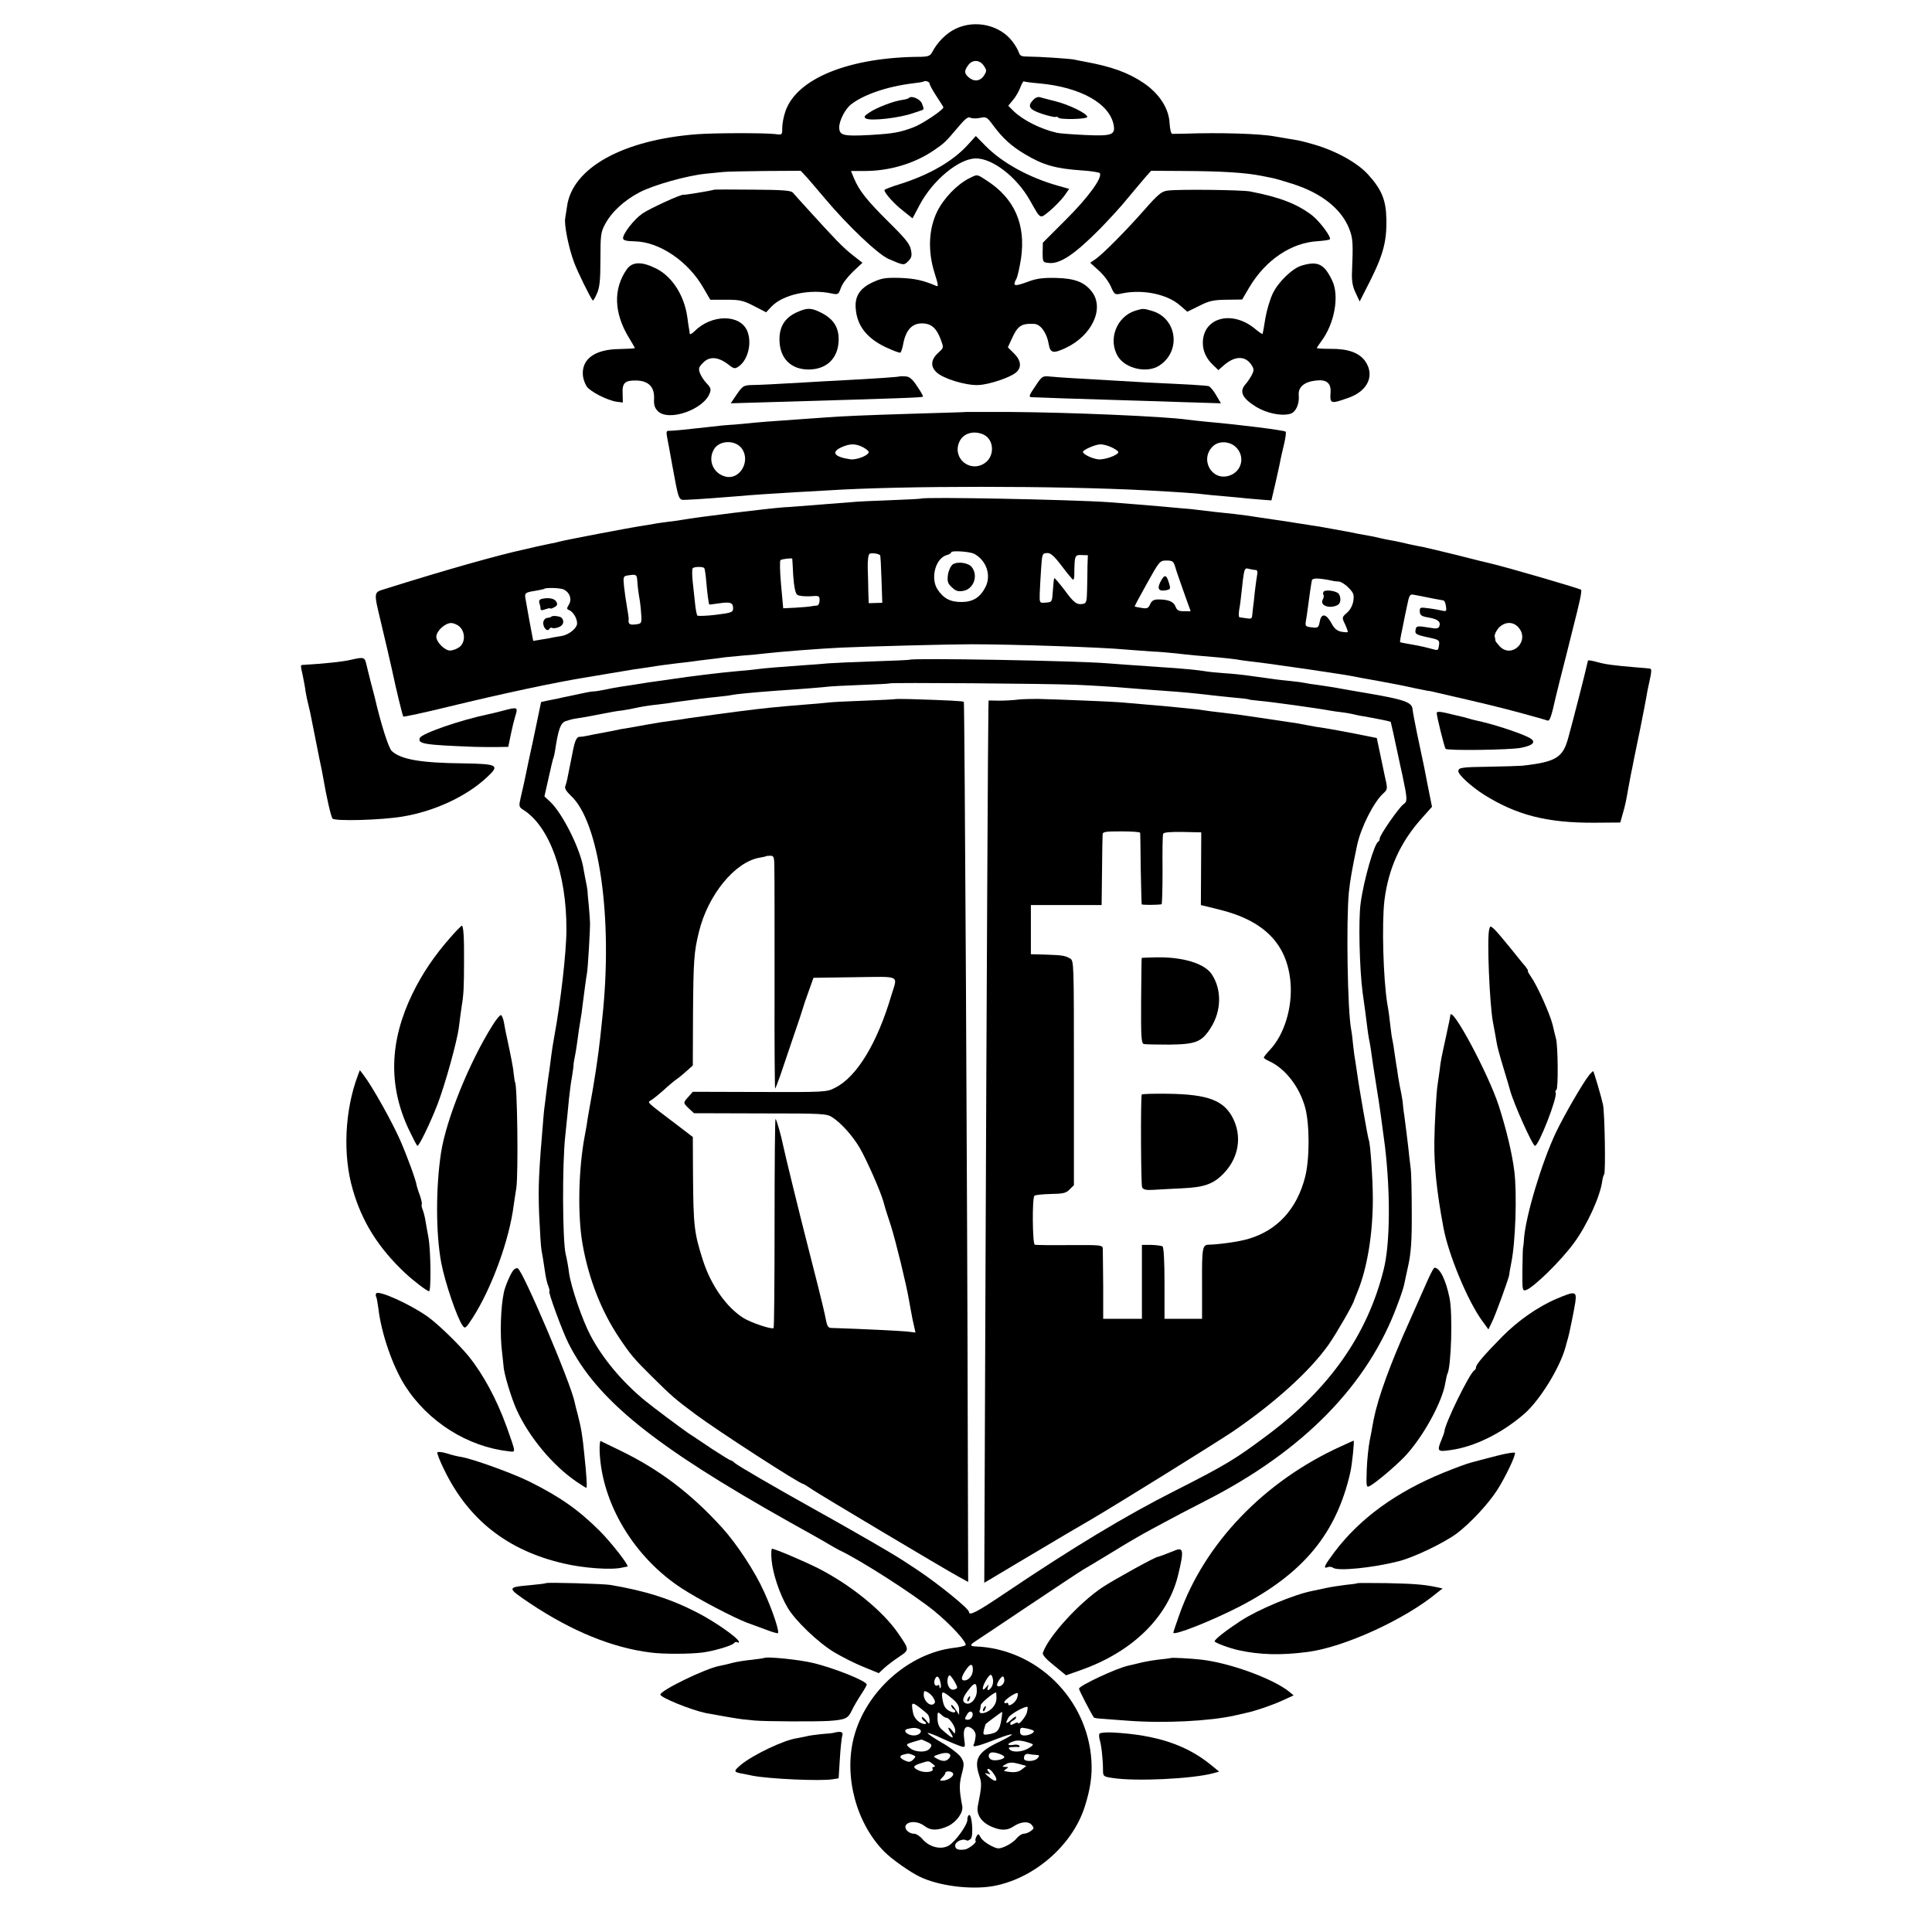 <?xml version="1.0" standalone="no"?>
<!DOCTYPE svg PUBLIC "-//W3C//DTD SVG 20010904//EN"
 "http://www.w3.org/TR/2001/REC-SVG-20010904/DTD/svg10.dtd">
<svg version="1.0" xmlns="http://www.w3.org/2000/svg"
 width="983pt" height="983pt" viewBox="0 0 983 983"
 preserveAspectRatio="xMidYMid meet">
<g transform="translate(0,983) scale(0.1,-0.1)"
fill="#000000" stroke="none">
<path d="M4863 9684 c-49 -23 -94 -69 -121 -121 -9 -17 -21 -21 -54 -22 -366
-1 -635 -110 -692 -278 -9 -26 -16 -63 -16 -83 0 -37 0 -37 -37 -32 -55 6
-305 6 -398 -1 -377 -29 -634 -172 -660 -368 -3 -18 -7 -45 -9 -58 -7 -31 17
-152 45 -226 18 -49 81 -177 95 -194 2 -2 12 13 21 35 14 31 18 67 18 174 0
122 2 139 23 178 34 64 97 122 177 164 72 37 238 84 335 94 30 3 71 7 90 9 19
2 116 4 215 5 l179 1 31 -33 c16 -18 56 -65 88 -103 119 -142 272 -287 327
-312 78 -34 79 -34 101 -12 17 17 20 28 14 57 -5 30 -28 58 -113 142 -111 110
-150 159 -177 223 l-15 37 70 0 c125 0 251 37 350 104 53 36 61 43 124 118 36
43 52 56 63 49 9 -4 31 -5 49 -1 32 7 36 5 68 -39 48 -64 91 -104 160 -145 93
-56 157 -74 289 -83 48 -3 90 -10 93 -14 14 -23 -58 -122 -170 -234 l-120
-120 -1 -50 c0 -49 1 -50 32 -53 57 -6 131 44 258 172 44 45 110 116 145 160
36 43 77 92 91 108 l26 29 169 -1 c199 -1 314 -9 394 -25 14 -3 36 -7 50 -10
14 -2 61 -16 105 -30 149 -47 252 -129 291 -232 18 -46 19 -75 13 -218 -2 -44
3 -72 18 -104 l21 -45 28 55 c90 173 110 240 108 364 -2 98 -24 151 -94 228
-55 60 -164 120 -275 152 -64 18 -67 19 -135 30 -25 4 -54 9 -65 11 -72 14
-283 20 -450 14 -33 -1 -65 -1 -71 -1 -6 1 -11 24 -13 52 -3 76 -51 151 -131
206 -78 53 -163 84 -300 109 -19 4 -44 8 -55 11 -28 5 -181 15 -232 15 -35 0
-43 3 -49 21 -4 12 -18 37 -32 55 -64 85 -190 113 -289 66z m143 -189 c15 -23
15 -27 0 -50 -19 -29 -51 -32 -78 -8 -22 20 -23 32 -2 61 21 30 59 29 80 -3z
m-276 -91 c0 -6 16 -35 35 -64 19 -29 35 -54 35 -56 0 -13 -109 -86 -153 -102
-69 -26 -102 -32 -224 -39 -134 -7 -153 -2 -153 40 0 33 30 92 59 115 65 51
185 92 316 108 27 3 51 7 52 8 8 8 33 1 33 -10z m555 2 c214 -19 364 -104 382
-216 7 -46 -13 -53 -144 -47 -65 3 -130 8 -144 11 -84 19 -175 65 -222 111
l-27 27 24 29 c14 16 30 45 37 63 7 19 15 33 18 32 3 -2 38 -7 76 -10z"/>
<path d="M4625 9332 c-3 -4 -18 -8 -32 -10 -44 -5 -134 -40 -169 -64 -27 -18
-30 -24 -18 -31 25 -14 171 3 239 27 6 2 20 7 33 11 25 8 25 6 13 38 -9 23
-53 42 -66 29z"/>
<path d="M5257 9322 c-31 -33 -21 -49 44 -71 34 -11 65 -18 70 -16 4 3 10 1
13 -3 7 -12 146 -9 148 3 2 16 -93 63 -163 80 -35 9 -71 18 -80 21 -9 2 -23
-4 -32 -14z"/>
<path d="M4925 9094 c-76 -84 -195 -153 -347 -201 -43 -13 -78 -27 -78 -30 0
-15 48 -69 93 -104 l50 -40 36 68 c66 125 198 235 285 237 85 1 208 -93 276
-213 57 -100 49 -96 101 -54 25 21 58 55 73 75 l26 37 -57 16 c-146 41 -283
116 -368 202 l-50 51 -40 -44z"/>
<path d="M4932 8923 c-61 -30 -130 -101 -164 -170 -43 -88 -48 -201 -13 -312
20 -63 21 -72 7 -65 -66 28 -108 37 -182 40 -73 2 -93 -1 -137 -21 -68 -31
-95 -72 -89 -136 7 -86 55 -148 149 -194 39 -18 74 -32 78 -29 4 2 10 21 14
41 14 79 50 113 109 107 38 -4 62 -27 82 -80 16 -43 16 -43 -9 -66 -41 -36
-45 -72 -11 -103 34 -32 149 -67 212 -64 55 2 164 39 193 65 28 25 24 61 -12
96 l-31 31 18 39 c32 72 50 83 117 80 32 -2 64 -47 73 -104 8 -45 23 -48 87
-18 133 63 197 200 133 285 -38 50 -88 69 -186 71 -68 1 -98 -3 -147 -22 -64
-23 -72 -20 -51 19 6 12 16 58 23 102 25 173 -33 305 -174 396 -52 34 -47 33
-89 12z"/>
<path d="M3635 8865 c-30 -8 -155 -28 -157 -26 -7 6 -175 -71 -210 -96 -41
-28 -98 -101 -98 -125 0 -11 16 -15 61 -16 125 -3 271 -102 348 -237 l35 -60
80 0 c71 0 88 -4 142 -32 l62 -32 27 29 c59 61 193 91 305 67 35 -7 36 -6 49
30 7 20 35 56 61 81 l48 45 -51 40 c-49 39 -84 75 -222 227 -38 41 -74 82 -81
90 -11 11 -52 14 -201 15 -104 1 -192 1 -198 0z"/>
<path d="M5939 8860 c-29 -4 -48 -20 -114 -95 -94 -107 -209 -223 -249 -252
l-29 -20 43 -39 c24 -21 52 -58 62 -82 19 -42 20 -43 56 -35 105 22 229 -3
295 -60 l38 -33 61 30 c51 26 73 30 139 31 l79 1 37 63 c83 139 214 227 349
234 29 2 56 6 60 9 10 10 -51 92 -91 123 -78 59 -165 92 -315 121 -43 8 -372
12 -421 4z"/>
<path d="M3190 8461 c-71 -100 -67 -224 11 -351 16 -26 29 -49 29 -51 0 -2
-35 -4 -78 -5 -127 -1 -195 -52 -186 -137 2 -17 11 -41 19 -53 17 -26 105 -71
152 -78 l32 -4 -1 44 c-3 55 11 69 68 68 63 -1 94 -32 92 -91 -2 -33 3 -48 19
-65 55 -54 232 7 264 91 8 20 5 29 -15 50 -14 14 -29 38 -35 53 -8 23 -6 30
17 53 32 33 76 30 127 -9 29 -23 34 -24 54 -10 47 33 68 119 43 180 -36 86
-181 86 -268 -1 -13 -13 -24 -19 -25 -12 0 7 -2 20 -4 29 -2 9 -5 34 -8 55
-16 111 -77 206 -159 247 -72 36 -120 35 -148 -3z"/>
<path d="M6624 8479 c-47 -13 -120 -83 -148 -142 -14 -29 -31 -86 -38 -127 -6
-41 -13 -77 -14 -79 -2 -2 -18 9 -36 24 -118 100 -268 60 -268 -70 0 -42 18
-81 54 -114 l25 -24 31 27 c55 46 106 46 137 0 14 -22 14 -28 2 -52 -8 -15
-22 -36 -31 -46 -34 -38 -19 -71 53 -116 53 -32 126 -48 172 -36 29 7 49 48
45 95 -4 42 29 69 89 75 52 6 75 -13 73 -58 -4 -62 -2 -63 94 -29 96 35 131
113 83 184 -30 44 -88 65 -177 64 -39 0 -70 2 -70 4 0 2 10 18 23 35 68 91 93
233 54 311 -40 82 -72 98 -153 74z"/>
<path d="M4054 8241 c-61 -28 -89 -73 -88 -141 1 -93 58 -150 148 -150 91 0
150 56 153 147 2 66 -25 109 -87 141 -53 27 -73 27 -126 3z"/>
<path d="M5779 8250 c-98 -29 -144 -149 -90 -235 39 -61 146 -85 208 -46 114
72 93 241 -35 279 -44 13 -46 13 -83 2z"/>
<path d="M4578 7915 c-3 -3 -121 -11 -308 -21 -47 -2 -128 -7 -180 -10 -156
-9 -213 -12 -262 -13 -44 -1 -49 -4 -79 -47 l-31 -46 203 6 c681 20 769 23
775 28 2 2 -11 26 -30 53 -24 37 -39 49 -59 50 -15 1 -28 1 -29 0z"/>
<path d="M5267 7864 c-31 -45 -34 -54 -19 -55 24 -1 240 -9 422 -14 85 -3 242
-7 348 -11 l194 -6 -24 41 c-13 23 -30 43 -38 46 -13 4 -85 8 -315 19 -53 3
-262 15 -380 22 -38 2 -88 6 -111 8 -40 4 -42 3 -77 -50z"/>
<path d="M4917 7734 c-1 -1 -110 -4 -242 -8 -291 -9 -377 -13 -475 -20 -41 -3
-111 -8 -155 -11 -104 -7 -186 -13 -260 -21 -33 -3 -67 -6 -75 -6 -8 0 -49 -4
-90 -9 -123 -14 -194 -21 -214 -21 -15 1 -17 -4 -12 -31 8 -44 14 -72 27 -147
33 -179 31 -175 69 -173 44 1 201 13 260 18 76 7 200 15 305 21 55 3 127 7
160 9 371 24 1163 24 1620 0 168 -9 264 -16 290 -20 17 -2 64 -7 105 -10 41
-4 93 -8 115 -11 22 -2 59 -5 82 -7 l42 -3 21 90 c11 50 23 102 25 116 3 14
11 51 19 83 7 31 11 59 7 61 -12 7 -220 34 -401 50 -41 4 -86 9 -100 11 -112
16 -591 37 -908 39 -118 0 -214 0 -215 0z m87 -115 c56 -26 58 -113 4 -147
-74 -47 -162 26 -128 107 18 46 73 63 124 40z m-1229 -72 c45 -64 -11 -160
-83 -142 -62 15 -91 81 -61 136 26 50 111 53 144 6z m2510 11 c52 -46 36 -126
-30 -148 -90 -30 -153 84 -83 150 29 27 80 26 113 -2z m-1895 -3 c17 -9 30
-20 30 -25 0 -17 -61 -41 -93 -37 -83 12 -101 37 -44 62 42 19 71 18 107 0z
m1266 -1 c19 -9 34 -20 34 -24 0 -16 -72 -41 -103 -37 -32 4 -77 26 -77 38 0
10 64 38 88 38 13 1 39 -6 58 -15z"/>
<path d="M4686 7293 c-1 -1 -71 -5 -155 -8 -85 -3 -175 -7 -200 -10 -25 -2
-89 -7 -141 -11 -52 -4 -115 -9 -140 -11 -25 -2 -52 -4 -60 -4 -84 -6 -442
-50 -520 -64 -8 -2 -37 -6 -65 -9 -27 -4 -61 -8 -75 -11 -14 -3 -41 -7 -60
-10 -73 -11 -391 -72 -425 -81 -5 -2 -23 -6 -40 -9 -16 -3 -50 -11 -75 -16
-25 -6 -52 -12 -60 -14 -127 -27 -401 -104 -712 -202 -57 -17 -57 -14 -22
-160 14 -59 27 -115 29 -123 2 -8 9 -37 15 -65 6 -27 14 -59 16 -70 20 -95 52
-226 56 -231 3 -2 106 20 229 50 271 66 547 125 704 150 17 3 73 12 125 21 52
9 106 18 120 20 14 2 45 6 70 10 25 4 57 9 73 11 15 2 46 6 70 9 23 2 58 7 77
9 19 3 58 8 85 11 28 3 66 8 85 11 19 2 62 6 95 9 33 2 80 7 105 10 79 9 281
25 390 30 130 6 551 17 660 17 208 0 668 -15 790 -27 41 -3 102 -8 135 -10 33
-1 85 -6 115 -9 67 -8 134 -14 220 -21 36 -3 76 -8 90 -10 14 -3 45 -7 70 -10
62 -7 98 -12 300 -41 167 -25 188 -28 245 -39 14 -3 35 -7 48 -9 20 -3 104
-19 167 -31 14 -3 50 -10 80 -17 30 -6 60 -12 65 -13 6 0 26 -4 45 -9 235 -54
314 -73 422 -102 70 -19 134 -37 141 -40 12 -4 19 14 43 121 1 6 25 102 54
215 28 113 53 212 55 220 2 8 8 35 14 60 5 24 8 46 6 49 -7 7 -385 117 -468
136 -10 2 -84 20 -165 41 -81 20 -158 38 -172 41 -14 2 -45 9 -70 14 -63 15
-81 18 -115 24 -16 3 -37 8 -45 10 -8 2 -31 7 -50 10 -19 3 -66 12 -105 20
-38 7 -88 16 -110 20 -22 4 -49 9 -60 10 -11 2 -83 13 -160 25 -77 11 -156 23
-175 26 -37 5 -83 11 -165 19 -27 3 -66 8 -85 10 -19 3 -60 7 -90 9 -30 3 -80
7 -110 10 -66 6 -185 15 -260 21 -189 13 -944 28 -954 18z m271 -281 c63 -34
88 -111 56 -171 -27 -52 -64 -74 -122 -74 -57 0 -92 19 -122 66 -36 58 -8 158
49 173 12 3 22 10 22 14 0 10 95 4 117 -8z m-479 -7 c2 -2 5 -57 7 -122 l4
-120 -35 -1 -34 -1 -2 57 c0 31 -2 86 -3 122 -1 38 3 68 9 72 9 6 44 2 54 -7z
m925 -56 c28 -37 54 -68 57 -69 3 0 6 10 6 23 1 101 2 104 36 103 l33 -1 -2
-55 c0 -30 -1 -85 -2 -122 -1 -55 -4 -67 -18 -70 -33 -7 -48 3 -96 69 -27 35
-50 63 -53 61 -2 -2 -5 -31 -7 -63 -4 -58 -4 -59 -36 -61 -32 -3 -32 -2 -31
44 1 26 4 83 7 127 5 76 6 80 29 81 19 2 36 -13 77 -67z m-1372 38 c0 -1 3
-40 5 -87 4 -55 11 -89 20 -96 7 -6 36 -9 64 -8 48 4 50 3 50 -21 0 -14 -6
-25 -12 -26 -7 0 -21 -2 -32 -4 -10 -2 -46 -5 -80 -7 l-61 -3 -11 120 c-6 66
-7 122 -3 125 8 6 59 12 60 7z m1948 -40 c5 -18 25 -76 44 -129 l35 -98 -34 0
c-27 0 -36 5 -43 24 -10 25 -36 36 -87 36 -23 0 -34 -6 -42 -24 -9 -21 -16
-24 -44 -19 -18 3 -34 6 -35 7 -1 1 27 54 63 118 63 113 65 116 99 116 30 0
36 -4 44 -31z m-2396 -7 c3 -3 8 -36 11 -75 5 -59 12 -107 15 -111 1 0 22 2
48 6 59 9 73 4 73 -25 0 -20 -7 -23 -87 -33 -49 -6 -91 -7 -95 -4 -3 4 -9 33
-12 65 -3 31 -9 82 -12 112 -3 30 -3 58 0 63 5 9 51 10 59 2z m2805 -10 c9 0
12 -9 8 -27 -3 -16 -8 -55 -12 -88 -3 -33 -7 -69 -9 -80 -1 -11 -3 -28 -4 -38
-1 -14 -7 -17 -28 -13 -16 2 -32 5 -36 5 -5 1 -5 18 -2 39 4 20 8 53 10 72 15
139 15 142 38 136 12 -3 28 -6 35 -6z m-3146 -49 c2 -33 6 -66 14 -111 3 -19
6 -53 7 -74 2 -37 0 -40 -30 -43 -31 -4 -38 3 -34 29 0 4 -4 31 -9 60 -5 29
-12 76 -15 105 -5 48 -3 52 18 55 42 7 47 5 49 -21z m3533 -5 c11 -3 28 -5 38
-5 10 -1 32 -14 48 -31 26 -26 29 -35 25 -67 -4 -23 -16 -47 -33 -61 -26 -23
-26 -24 -9 -59 9 -20 15 -37 13 -39 -2 -2 -17 -1 -33 2 -21 4 -36 17 -49 42
-27 50 -52 54 -60 10 -6 -32 -9 -34 -41 -30 -33 4 -34 6 -29 36 3 17 7 45 9
61 7 57 18 130 21 143 4 12 37 11 100 -2z m-3905 -46 c30 -16 41 -50 24 -77
-11 -18 -11 -22 1 -27 24 -9 47 -53 40 -76 -8 -24 -46 -51 -78 -56 -12 -2 -31
-5 -42 -7 -11 -3 -38 -8 -61 -11 l-41 -7 -11 58 c-6 32 -14 74 -17 93 -3 19
-8 47 -11 62 -6 31 -2 34 50 42 22 4 41 8 43 9 8 9 86 6 103 -3z m4365 -34
c11 -2 38 -8 60 -12 22 -4 44 -8 49 -9 5 0 11 -13 13 -29 4 -25 2 -28 -19 -23
-13 3 -44 9 -69 12 -44 6 -46 5 -45 -17 1 -19 9 -24 45 -30 47 -8 63 -22 54
-45 -4 -11 -16 -13 -47 -7 -66 11 -71 10 -74 -13 -3 -18 4 -23 60 -35 58 -12
63 -15 60 -38 -5 -32 -3 -31 -43 -20 -19 5 -47 12 -64 15 -78 14 -90 16 -91
18 -2 1 3 31 11 67 7 36 18 91 25 122 10 50 14 56 33 52 12 -2 31 -6 42 -8z
m-4895 -156 c29 -29 27 -83 -5 -104 -13 -9 -34 -16 -45 -16 -27 0 -70 43 -70
70 0 29 44 70 75 70 14 0 34 -9 45 -20z m5389 -6 c54 -69 -39 -156 -99 -92
-11 12 -20 24 -21 27 0 3 -2 14 -4 23 -2 9 8 29 20 43 32 34 77 34 104 -1z"/>
<path d="M4847 6958 c-10 -8 -21 -32 -24 -53 -4 -34 -1 -44 21 -64 20 -19 32
-22 59 -17 51 10 75 77 42 120 -17 23 -74 31 -98 14z"/>
<path d="M5904 6869 c-18 -36 -8 -49 30 -42 22 5 23 7 13 39 -13 42 -22 43
-43 3z"/>
<path d="M6734 6819 c-3 -6 -3 -13 0 -16 3 -3 1 -14 -4 -24 -17 -31 39 -49 78
-26 14 9 16 36 4 55 -11 16 -70 24 -78 11z"/>
<path d="M2757 6783 c-12 -3 -16 -10 -13 -20 3 -8 6 -21 6 -29 0 -10 6 -11 25
-4 14 5 25 7 25 4 0 -2 9 0 20 6 15 8 18 15 11 28 -9 17 -40 23 -74 15z"/>
<path d="M2806 6693 c-2 -3 -12 -6 -23 -7 -10 -2 -18 -12 -19 -24 -1 -26 21
-49 31 -32 3 6 10 8 15 5 5 -3 20 -1 33 4 24 9 30 31 14 48 -8 8 -45 12 -51 6z"/>
<path d="M1790 6474 c-44 -11 -143 -21 -247 -27 -15 0 -15 1 -2 -57 5 -25 12
-61 14 -80 3 -19 10 -51 15 -70 5 -19 11 -48 14 -64 6 -31 20 -102 41 -206 8
-36 17 -81 20 -100 15 -90 39 -196 47 -205 12 -14 246 -8 354 10 161 26 324
101 428 197 71 65 62 71 -116 74 -217 2 -319 20 -365 63 -16 16 -55 136 -88
280 -3 9 -11 43 -20 76 -8 33 -18 71 -21 85 -8 36 -13 38 -74 24z"/>
<path d="M4627 6473 c-2 -1 -83 -5 -182 -8 -99 -3 -202 -8 -230 -10 -27 -3
-86 -7 -130 -10 -136 -10 -188 -14 -235 -20 -25 -3 -70 -8 -100 -10 -83 -7
-244 -27 -330 -40 -14 -2 -45 -7 -70 -10 -25 -3 -70 -10 -100 -15 -30 -5 -72
-11 -92 -14 -21 -3 -57 -10 -80 -15 -24 -5 -50 -9 -58 -9 -8 0 -26 -3 -40 -6
-14 -3 -50 -11 -80 -17 -30 -6 -59 -12 -65 -14 -5 -1 -26 -5 -46 -9 l-36 -8
-22 -106 c-12 -59 -31 -147 -42 -197 -10 -49 -21 -99 -23 -110 -3 -11 -9 -42
-16 -70 -11 -47 -10 -51 12 -65 134 -84 221 -325 220 -610 0 -115 -30 -372
-62 -545 -5 -27 -12 -70 -15 -95 -3 -25 -7 -56 -9 -70 -2 -14 -7 -45 -10 -70
-3 -25 -9 -67 -12 -95 -4 -27 -8 -63 -9 -80 -24 -284 -27 -348 -22 -490 4 -88
9 -171 12 -185 5 -24 9 -52 20 -124 3 -19 9 -46 15 -60 5 -14 8 -26 5 -26 -8
0 66 -203 97 -264 144 -287 434 -522 1123 -909 94 -52 186 -104 205 -116 19
-11 42 -24 50 -28 107 -50 381 -226 485 -311 84 -69 169 -162 157 -173 -4 -4
-30 -10 -57 -13 -232 -27 -451 -223 -511 -457 -51 -199 13 -436 155 -580 40
-40 131 -104 181 -128 95 -46 257 -67 370 -48 208 36 406 206 469 404 29 90
39 161 34 236 -20 314 -278 568 -590 580 -29 1 -29 8 1 27 13 8 138 92 277
185 140 94 263 175 274 181 11 6 74 44 140 84 66 41 138 83 160 95 22 12 69
38 105 57 36 20 130 69 210 110 500 254 830 591 980 999 17 44 32 90 34 102 3
12 12 58 22 102 13 60 18 126 17 265 0 102 -2 205 -6 230 -3 25 -9 72 -12 105
-8 66 -12 100 -20 160 -4 22 -6 47 -7 55 0 8 -4 33 -8 55 -5 22 -12 60 -16 85
-3 25 -8 54 -10 65 -2 11 -6 38 -9 60 -3 22 -7 50 -10 62 -3 12 -8 46 -11 75
-3 29 -9 78 -15 108 -21 126 -29 411 -15 529 21 165 82 298 193 421 l49 55
-23 115 c-12 63 -24 124 -27 135 -2 11 -14 66 -26 123 -12 57 -22 113 -23 124
-3 35 -42 49 -237 82 -14 2 -63 11 -110 19 -47 9 -107 18 -135 22 -27 3 -57 8
-65 10 -8 2 -42 7 -74 10 -61 6 -69 7 -196 25 -41 6 -106 13 -145 15 -38 3
-81 7 -95 10 -26 5 -130 15 -215 20 -142 10 -235 16 -280 20 -155 13 -999 28
-1008 18z m843 -127 c74 -3 191 -10 260 -16 69 -6 157 -12 195 -15 88 -6 159
-13 210 -19 22 -3 72 -8 110 -12 85 -8 110 -11 110 -13 0 -1 25 -4 55 -7 51
-4 304 -39 360 -50 14 -2 43 -7 65 -9 22 -3 47 -8 55 -10 8 -2 29 -7 45 -9 63
-11 139 -26 141 -29 1 -2 17 -72 49 -224 3 -13 7 -33 10 -45 26 -123 27 -136
6 -150 -23 -16 -121 -157 -121 -174 0 -7 -3 -14 -7 -16 -20 -8 -74 -194 -90
-313 -12 -84 -6 -333 10 -455 9 -63 19 -137 22 -164 3 -27 8 -59 10 -70 3 -12
7 -37 10 -56 7 -53 13 -91 29 -192 14 -84 29 -193 43 -303 28 -238 26 -495 -7
-625 -82 -330 -276 -606 -590 -841 -166 -124 -208 -150 -470 -283 -254 -128
-528 -294 -868 -523 -141 -95 -182 -117 -182 -94 0 16 -155 142 -265 215 -95
64 -158 101 -360 216 -22 13 -94 53 -160 90 -210 117 -390 222 -406 236 -8 8
-18 14 -22 14 -3 0 -45 26 -93 57 -47 32 -103 69 -123 82 -36 25 -176 129
-221 166 -115 95 -213 212 -275 329 -43 81 -100 249 -110 321 -3 28 -11 70
-17 95 -16 68 -18 455 -2 600 7 69 16 154 19 190 4 36 10 85 15 110 4 25 8 52
8 60 0 8 3 26 6 40 3 13 8 42 11 65 6 47 16 113 20 135 2 8 6 38 9 65 11 84
18 139 22 160 5 22 17 228 16 260 0 11 -3 49 -6 85 -4 36 -7 72 -7 80 -1 8 -5
33 -10 55 -4 22 -10 51 -12 65 -19 100 -107 274 -168 331 l-29 27 21 93 c11
51 22 95 23 98 2 3 7 22 10 41 17 112 28 141 54 151 14 5 37 11 51 13 25 3
116 20 171 31 14 3 43 8 64 10 22 3 58 10 80 15 23 5 67 12 99 15 32 4 68 8
80 11 12 2 42 6 67 9 25 3 59 8 75 10 17 2 57 7 90 10 33 3 67 8 75 10 13 3
91 11 210 20 177 12 230 17 260 20 19 3 100 7 179 10 79 3 145 6 147 8 5 5
804 -1 944 -7z m-520 -5012 c0 -28 -21 -54 -43 -54 -19 0 -17 17 7 53 23 34
36 35 36 1z m-80 -89 c0 -6 -9 -11 -20 -12 -22 -2 -37 35 -26 64 6 14 10 12
26 -12 11 -17 20 -35 20 -40z m182 41 c3 -13 -1 -31 -7 -40 -16 -21 -26 -21
-18 2 5 14 3 13 -10 -3 -22 -27 -22 -1 0 36 21 35 29 36 35 5z m-268 -12 c4
-15 5 -29 1 -32 -3 -3 -5 0 -5 7 0 7 -4 10 -9 6 -13 -8 -22 10 -15 29 9 24 21
19 28 -10z m326 6 c0 -20 -25 -38 -36 -27 -7 6 18 47 28 47 5 0 8 -9 8 -20z
m-140 -54 c0 -37 -30 -72 -55 -63 -22 9 -19 29 13 69 31 41 42 40 42 -6z
m-219 -38 c9 -16 8 -22 -2 -29 -19 -11 -49 18 -49 48 0 21 3 22 20 13 11 -6
25 -20 31 -32z m92 1 c26 -21 37 -38 37 -57 l0 -27 -20 30 c-11 17 -20 25 -20
18 0 -6 5 -15 10 -18 21 -13 9 -24 -14 -13 -27 12 -36 28 -42 71 -5 35 3 34
49 -4z m227 1 c0 -20 -9 -39 -26 -55 -27 -25 -68 -30 -59 -7 3 7 5 19 5 26 0
10 61 62 78 65 1 1 2 -13 2 -29z m105 1 c-7 -24 -45 -49 -45 -31 0 6 -4 8 -10
5 -5 -3 -10 -1 -10 5 0 11 61 52 68 45 2 -2 1 -13 -3 -24z m-453 -86 c4 -5 8
-19 8 -30 -1 -19 -2 -19 -20 4 -11 13 -20 18 -20 13 0 -6 5 -14 10 -17 25 -16
7 -24 -19 -9 -18 11 -31 29 -35 47 -11 56 -8 60 32 30 20 -15 40 -32 44 -38z
m503 12 c-6 -23 -45 -69 -45 -53 0 4 -9 2 -20 -4 -14 -8 -20 -8 -20 0 0 6 7
13 15 16 8 4 15 11 15 17 0 6 -11 0 -25 -13 -27 -25 -32 -21 -14 11 9 18 88
61 97 54 2 -1 0 -14 -3 -28z m-278 -21 c-4 -9 -13 -16 -22 -16 -18 0 -19 4 -3
30 14 22 34 10 25 -14z m-132 -6 c15 0 45 -43 45 -64 -1 -20 -2 -20 -14 -3
-20 26 -29 20 -10 -8 25 -39 8 -32 -47 18 -12 11 -19 30 -19 54 0 34 1 35 18
20 10 -10 22 -17 27 -17z m281 -3 c-10 -64 -21 -75 -73 -82 -20 -3 -22 0 -17
23 4 15 8 28 9 30 4 5 80 61 83 62 2 0 1 -15 -2 -33z m-132 -88 c-1 -13 -4
-32 -8 -41 -7 -15 -4 -16 26 -8 18 5 62 21 97 35 36 14 67 23 69 20 3 -2 -24
-18 -59 -35 -115 -54 -135 -89 -106 -176 13 -37 12 -55 -8 -154 -8 -43 19 -83
72 -105 47 -20 79 -19 111 3 36 24 76 27 92 6 12 -14 12 -18 -5 -30 -10 -8
-27 -14 -36 -14 -10 0 -26 -11 -37 -24 -10 -13 -35 -31 -56 -40 -35 -15 -40
-14 -76 4 -22 11 -45 30 -51 42 -10 19 -12 20 -21 4 -5 -10 -7 -20 -4 -23 7
-7 -35 -40 -54 -43 -35 -5 -50 1 -50 20 0 20 39 38 58 26 5 -3 15 1 22 9 14
17 5 129 -10 120 -5 -3 -8 -13 -8 -23 2 -25 -60 -111 -94 -132 -39 -23 -98 -9
-133 31 -13 16 -33 29 -44 29 -30 0 -55 29 -40 46 17 20 62 17 92 -6 32 -25
70 -25 123 0 42 21 76 69 70 100 -16 84 -16 111 -3 162 14 52 13 59 -3 86 -10
16 -51 48 -94 73 -42 24 -76 47 -76 51 0 4 33 -8 73 -27 39 -18 83 -36 96 -40
22 -7 23 -5 17 36 -8 54 7 76 38 55 12 -8 21 -24 20 -37z m-290 35 c24 -9 7
-34 -24 -34 -34 0 -60 26 -33 33 28 7 40 7 57 1z m585 -10 c8 -8 -21 -24 -46
-24 -17 0 -23 6 -23 21 0 19 4 21 32 15 17 -3 34 -9 37 -12z m-544 -56 c26
-12 29 -17 17 -33 -17 -24 -77 -22 -105 3 -19 17 -18 17 19 29 22 6 40 12 41
12 1 1 14 -4 28 -11z m529 -8 c16 -6 16 -8 -9 -24 -31 -20 -81 -24 -97 -8 -9
9 -6 12 13 13 13 1 28 1 32 0 5 -1 6 3 3 7 -3 5 -17 7 -31 4 -31 -5 -33 6 -2
17 21 9 50 6 91 -9z m-415 -76 c-14 -17 -33 -18 -62 -2 -21 11 -21 12 13 23
41 14 68 2 49 -21z m281 6 c0 -11 -45 -21 -64 -14 -19 7 -21 31 -3 37 15 5 67
-12 67 -23z m-466 11 c17 -7 17 -8 2 -24 -14 -13 -21 -14 -41 -5 -29 13 -32
25 -7 31 24 6 25 6 46 -2z m630 0 c15 -1 16 -4 6 -16 -16 -19 -70 -20 -70 -2
0 19 9 26 28 22 9 -2 25 -4 36 -4z m-528 -46 c12 -9 14 -14 6 -15 -7 0 -11 -4
-7 -9 9 -16 -35 -23 -66 -11 -37 16 -37 25 4 38 44 14 41 14 63 -3z m453 -28
c-19 -15 -43 -18 -89 -8 -3 1 2 6 10 11 12 8 12 10 -5 10 -18 1 -18 2 3 14 18
10 33 10 64 2 l40 -11 -23 -18z m-145 -19 c30 -42 14 -52 -25 -17 -20 17 -21
20 -5 15 16 -6 17 -4 6 9 -8 9 -8 15 -2 15 6 0 18 -10 26 -22z m-204 -5 c0
-14 -31 -33 -55 -33 -15 0 -15 1 -1 16 9 8 16 19 16 24 0 5 9 8 20 7 11 -1 20
-7 20 -14z"/>
<path d="M4556 6273 c-1 -1 -72 -5 -157 -8 -84 -3 -170 -7 -189 -10 -19 -2
-71 -7 -115 -10 -148 -12 -208 -18 -340 -35 -44 -6 -98 -13 -120 -16 -45 -6
-73 -10 -130 -18 -22 -4 -58 -9 -80 -12 -59 -8 -74 -10 -140 -22 -33 -6 -73
-13 -90 -16 -16 -2 -55 -9 -85 -16 -30 -6 -68 -13 -85 -16 -16 -3 -37 -7 -45
-9 -8 -2 -23 -4 -32 -4 -14 -1 -23 -19 -34 -76 -1 -5 -7 -35 -13 -65 -6 -30
-13 -64 -15 -75 -2 -11 -7 -27 -10 -36 -4 -10 6 -26 28 -47 145 -132 215 -623
161 -1127 -3 -27 -7 -70 -10 -95 -10 -95 -30 -231 -57 -375 -6 -33 -12 -69
-13 -80 -2 -11 -6 -33 -9 -50 -33 -171 -38 -406 -12 -555 31 -176 95 -340 186
-476 59 -88 76 -108 167 -198 101 -100 117 -114 223 -193 119 -88 529 -353
546 -353 3 0 24 -13 47 -29 45 -30 657 -395 742 -442 l51 -28 -2 722 c-2 1181
-16 3752 -20 3756 -4 4 -77 8 -272 14 -41 1 -75 1 -76 0z m-616 -868 c1 -38 1
-306 1 -594 -1 -288 1 -522 3 -520 2 2 13 31 25 64 11 33 41 121 66 195 26 74
48 142 50 150 2 8 15 47 29 85 l25 70 211 3 c239 3 217 13 185 -93 -72 -244
-176 -414 -285 -469 -44 -23 -50 -23 -385 -22 l-340 1 -22 -25 c-28 -31 -28
-31 2 -60 l26 -24 337 -1 c317 0 339 -1 367 -20 45 -29 103 -94 139 -155 34
-58 108 -225 121 -275 5 -16 9 -32 10 -35 1 -3 13 -42 28 -87 25 -79 79 -301
91 -373 3 -19 12 -65 19 -103 l15 -67 -32 4 c-25 4 -254 15 -383 19 -33 0 -33
0 -47 72 -5 26 -59 242 -91 365 -32 124 -114 458 -120 490 -8 42 -33 132 -39
137 -3 3 -5 -234 -5 -527 0 -293 -2 -534 -5 -537 -8 -9 -118 28 -155 52 -86
55 -164 166 -205 294 -44 138 -48 172 -50 431 l-1 195 -85 65 c-153 116 -147
110 -129 121 9 5 38 28 64 51 26 24 57 50 69 58 12 8 34 27 51 42 l30 27 1
258 c2 277 5 319 30 421 46 189 183 356 308 378 17 3 31 6 33 7 1 2 11 3 23 3
18 0 20 -7 20 -71z"/>
<path d="M5175 6270 c-22 -3 -64 -5 -92 -5 l-53 1 -1 -40 c-2 -77 -9 -1403
-15 -2925 l-6 -1524 34 20 c26 16 208 124 390 232 15 9 69 40 120 70 146 86
627 385 720 447 215 147 394 309 489 444 39 56 128 210 129 225 1 2 8 21 16
40 50 120 79 295 79 475 0 101 -13 288 -21 301 -4 8 -50 270 -59 339 -3 19 -7
46 -9 60 -3 14 -8 50 -11 80 -3 30 -7 66 -10 80 -19 95 -26 556 -12 700 7 65
16 116 42 240 20 92 85 220 134 264 22 20 22 23 6 91 -2 11 -12 58 -22 105
l-18 85 -110 22 c-60 12 -129 24 -153 28 -24 3 -66 10 -95 16 -29 6 -65 12
-82 14 -41 6 -87 13 -175 26 -80 12 -80 12 -180 24 -36 4 -74 9 -85 11 -11 2
-49 7 -85 10 -36 4 -76 7 -90 9 -14 1 -61 6 -105 9 -44 4 -100 9 -125 11 -47
5 -326 16 -440 19 -36 0 -83 -1 -105 -4z m626 -677 c1 -5 2 -87 3 -183 2 -96
4 -178 5 -181 1 -4 73 -4 101 0 3 1 5 79 5 174 -1 94 0 177 3 184 2 8 33 11
99 10 l95 -2 -1 -185 -1 -185 90 -22 c231 -56 349 -175 366 -371 11 -126 -31
-266 -105 -344 -17 -18 -31 -36 -31 -39 0 -3 12 -11 27 -18 82 -37 154 -130
183 -234 24 -85 24 -266 0 -357 -42 -163 -142 -271 -290 -314 -47 -14 -150
-28 -200 -29 -32 0 -35 -17 -34 -196 l0 -181 -96 0 -95 0 0 181 c0 110 -4 183
-10 187 -5 4 -31 7 -57 8 l-48 0 0 -188 0 -188 -98 0 -99 0 0 168 c-1 92 -2
176 -2 188 -1 19 -6 20 -168 19 -93 -1 -173 0 -178 2 -12 4 -14 237 -2 249 4
4 41 8 82 9 63 1 79 4 97 23 l22 22 0 571 c0 556 0 571 -19 582 -27 15 -38 17
-125 20 l-75 2 0 125 0 125 180 0 180 0 2 170 c1 94 2 178 3 188 0 15 11 17
95 17 52 0 95 -3 96 -7z"/>
<path d="M5809 4956 c-1 0 -2 -99 -3 -218 -1 -186 1 -217 14 -220 8 -2 67 -3
130 -3 135 2 164 13 210 85 55 86 57 194 6 272 -36 56 -149 90 -285 87 -39 -1
-71 -2 -72 -3z"/>
<path d="M5809 4261 c-6 -28 -4 -460 2 -472 6 -12 20 -15 56 -13 26 2 93 5
149 8 115 5 162 23 216 82 71 78 87 182 42 273 -46 92 -126 123 -331 126 -73
1 -134 -1 -134 -4z"/>
<path d="M4925 1189 c-4 -6 -5 -12 -2 -15 2 -3 7 2 10 11 7 17 1 20 -8 4z"/>
<path d="M5005 1139 c-4 -6 -5 -12 -2 -15 2 -3 7 2 10 11 7 17 1 20 -8 4z"/>
<path d="M8079 6468 c0 -2 -2 -10 -4 -18 -5 -27 -76 -304 -96 -375 -27 -100
-63 -122 -234 -141 -16 -1 -91 -4 -165 -5 -143 -2 -160 -4 -160 -23 0 -18 67
-79 130 -119 166 -104 320 -144 560 -143 l134 1 12 43 c12 39 19 74 28 127 2
11 8 45 14 75 6 30 14 66 16 80 3 14 17 84 32 155 14 72 28 141 30 155 2 14 9
52 17 86 10 43 11 61 3 62 -6 1 -36 4 -66 6 -120 10 -162 16 -198 26 -37 10
-51 12 -53 8z"/>
<path d="M2555 6213 c-27 -7 -59 -15 -70 -17 -144 -30 -340 -98 -349 -121 -11
-30 20 -35 279 -45 28 -1 77 -1 110 -1 l61 1 13 63 c7 34 17 75 22 91 16 50
14 50 -66 29z"/>
<path d="M7310 6202 c0 -17 38 -170 45 -182 6 -10 328 -6 383 5 67 13 81 32
40 53 -54 27 -192 71 -271 87 -10 2 -27 7 -37 10 -10 3 -28 8 -39 10 -12 3
-29 7 -38 9 -63 16 -83 18 -83 8z"/>
<path d="M2295 5064 c-84 -95 -145 -185 -196 -289 -118 -243 -124 -469 -19
-692 22 -46 41 -83 44 -83 9 0 66 118 102 211 39 102 100 321 109 394 3 28 10
75 14 105 10 59 12 97 12 230 1 117 -3 180 -11 180 -3 0 -28 -25 -55 -56z"/>
<path d="M7577 5101 c-12 -46 2 -380 19 -471 10 -55 14 -73 19 -105 2 -16 18
-75 35 -130 17 -55 32 -107 34 -115 19 -68 114 -280 126 -280 19 0 117 251
105 271 -3 4 -1 10 4 14 10 6 8 223 -2 260 -3 11 -11 43 -17 70 -14 57 -79
201 -110 245 -12 17 -19 30 -16 30 3 0 -3 10 -13 23 -11 12 -46 56 -79 97 -33
41 -69 83 -80 93 -19 17 -20 17 -25 -2z"/>
<path d="M2506 4613 c-118 -187 -236 -479 -262 -648 -27 -177 -27 -410 1 -560
19 -100 81 -282 109 -320 12 -17 16 -14 51 40 98 153 187 398 209 575 4 25 9
63 13 85 11 73 5 540 -7 540 -1 0 -3 18 -6 40 -3 34 -13 85 -40 210 -2 11 -7
35 -10 53 -3 18 -10 34 -14 37 -5 3 -25 -21 -44 -52z"/>
<path d="M7379 4664 c-1 -12 -4 -26 -23 -114 -22 -101 -26 -118 -31 -165 -3
-22 -8 -57 -11 -77 -6 -39 -15 -196 -16 -283 -2 -124 12 -259 46 -440 25 -137
123 -373 197 -475 l32 -44 17 35 c17 32 90 233 89 244 0 3 4 29 10 58 22 105
30 352 16 467 -11 90 -41 215 -79 333 -53 164 -242 516 -247 461z"/>
<path d="M1821 4359 c-67 -178 -78 -405 -26 -582 47 -164 131 -297 266 -424
44 -41 111 -92 122 -93 11 0 9 208 -3 273 -6 31 -12 69 -15 84 -2 15 -8 40
-13 54 -6 15 -9 29 -6 31 2 3 -2 24 -10 47 -9 23 -15 45 -16 49 -1 19 -47 147
-85 233 -39 89 -141 272 -185 329 l-19 25 -10 -26z"/>
<path d="M8088 4363 c-31 -37 -128 -204 -172 -296 -72 -153 -153 -422 -162
-540 -1 -23 -4 -44 -5 -47 -1 -3 -2 -53 -3 -112 -1 -102 0 -107 18 -102 39 13
176 147 243 238 67 90 135 239 145 316 2 14 6 30 10 35 8 13 3 311 -6 355 -9
41 -47 170 -50 170 -2 0 -10 -8 -18 -17z"/>
<path d="M2612 3367 c-14 -16 -42 -82 -48 -111 -17 -77 -21 -220 -9 -311 3
-27 6 -57 7 -65 1 -37 40 -165 68 -226 63 -137 182 -280 302 -362 26 -18 49
-32 51 -32 5 0 2 57 -10 170 -9 94 -16 136 -34 205 -6 22 -13 49 -15 60 -18
94 -265 674 -290 682 -6 2 -16 -2 -22 -10z"/>
<path d="M7267 3323 c-14 -32 -57 -128 -95 -214 -98 -217 -160 -389 -181 -494
-1 -3 -1 -6 -2 -7 0 -2 -2 -14 -5 -28 -2 -14 -9 -50 -15 -80 -6 -30 -13 -96
-15 -147 -3 -90 -2 -93 17 -83 32 18 129 100 176 149 92 97 192 278 207 376 4
21 8 40 10 44 20 34 28 311 11 388 -19 93 -49 152 -76 153 -4 0 -18 -26 -32
-57z"/>
<path d="M1914 3249 c-3 -5 -3 -13 0 -17 3 -5 7 -30 11 -58 15 -129 73 -296
136 -395 117 -183 318 -310 527 -333 38 -5 38 -12 -10 124 -51 141 -119 267
-194 360 -52 63 -158 166 -211 203 -90 63 -248 134 -259 116z"/>
<path d="M7920 3222 c-96 -41 -197 -112 -278 -194 -93 -95 -132 -140 -132
-155 0 -6 -4 -13 -8 -15 -23 -10 -154 -278 -153 -313 0 -2 -6 -20 -14 -39 -25
-60 -22 -64 45 -54 120 16 259 84 374 183 79 68 182 234 211 340 4 17 10 35
11 40 8 24 32 144 39 188 8 58 0 59 -95 19z"/>
<path d="M3051 2444 c11 -265 176 -539 420 -697 83 -54 261 -147 329 -173 19
-7 60 -22 90 -33 30 -12 60 -21 67 -21 12 0 -23 109 -69 210 -46 103 -138 243
-213 326 -159 175 -318 296 -520 394 -49 24 -94 45 -98 48 -5 2 -7 -22 -6 -54z"/>
<path d="M6825 2472 c-392 -177 -697 -495 -825 -859 -17 -47 -30 -87 -30 -90
0 -17 193 59 335 132 325 168 494 371 565 682 10 44 22 164 17 163 -1 0 -29
-13 -62 -28z"/>
<path d="M2225 2440 c-2 -4 13 -44 35 -88 123 -254 322 -411 608 -477 101 -24
245 -34 297 -21 11 2 23 5 27 5 13 1 -81 122 -141 182 -109 108 -200 172 -356
250 -86 43 -289 116 -348 126 -16 2 -49 10 -73 18 -24 7 -46 10 -49 5z"/>
<path d="M7620 2424 c-47 -12 -85 -22 -85 -22 0 0 -20 -5 -45 -12 -25 -6 -89
-30 -143 -52 -243 -99 -426 -232 -556 -403 -53 -71 -61 -88 -36 -79 8 4 21 2
28 -3 24 -18 202 0 332 33 79 20 229 92 296 141 67 50 161 150 207 222 41 64
95 177 90 189 -1 4 -41 -2 -88 -14z"/>
<path d="M3926 1891 c6 -67 41 -173 81 -240 37 -65 156 -179 238 -228 39 -23
105 -57 148 -74 l78 -32 27 25 c15 14 49 40 75 57 55 37 55 36 -2 119 -78 115
-243 249 -411 334 -74 37 -218 98 -232 98 -4 0 -5 -27 -2 -59z"/>
<path d="M5975 1940 c-39 -16 -80 -31 -83 -31 -8 3 -218 -113 -281 -154 -121
-80 -278 -253 -305 -335 -3 -10 18 -33 57 -64 l61 -50 79 28 c259 92 439 268
491 481 31 127 28 145 -19 125z"/>
<path d="M2778 1775 c-2 -2 -36 -6 -77 -10 -124 -11 -124 -12 -4 -93 213 -142
419 -226 613 -250 68 -9 199 -8 265 0 64 9 152 36 160 48 4 6 11 7 17 4 6 -4
9 -2 7 4 -7 21 -122 101 -209 146 -135 70 -266 112 -445 142 -40 6 -322 14
-327 9z"/>
<path d="M6908 1775 c-2 -2 -30 -6 -62 -9 -33 -4 -78 -11 -100 -16 -23 -5 -52
-11 -66 -14 -95 -18 -281 -96 -369 -154 -72 -47 -131 -93 -131 -103 0 -7 72
-34 121 -45 108 -24 217 -27 353 -9 185 24 494 165 658 301 l28 22 -28 6 c-65
14 -116 18 -254 21 -81 1 -148 1 -150 0z"/>
<path d="M3888 1394 c-2 -1 -30 -5 -63 -9 -33 -3 -77 -10 -100 -16 -22 -6 -51
-13 -64 -15 -71 -13 -301 -125 -301 -146 0 -15 155 -78 231 -94 41 -8 173 -31
189 -32 8 -1 35 -3 60 -6 58 -5 309 -6 378 -2 83 6 97 12 116 53 10 21 31 57
47 81 16 24 29 47 29 51 0 18 -168 85 -274 110 -69 17 -240 34 -248 25z"/>
<path d="M5957 1394 c-1 -1 -29 -5 -62 -8 -33 -4 -78 -12 -100 -18 -22 -5 -47
-12 -55 -13 -60 -13 -250 -102 -250 -117 0 -8 64 -131 76 -147 2 -2 20 -5 41
-6 21 -2 81 -6 133 -10 183 -14 414 -2 540 26 25 6 52 12 61 14 44 9 126 37
180 61 l61 28 -23 19 c-82 66 -303 147 -449 163 -53 6 -149 11 -153 8z"/>
<path d="M4244 1014 c-5 -2 -34 -5 -64 -7 -30 -3 -66 -8 -80 -12 -14 -3 -34
-7 -45 -9 -66 -9 -223 -84 -285 -135 -39 -33 -38 -37 5 -45 17 -3 41 -8 55
-11 83 -16 341 -28 406 -18 l31 5 6 96 c3 54 9 107 12 119 7 21 -5 26 -41 17z"/>
<path d="M5594 1009 c-3 -5 -2 -19 1 -30 9 -27 17 -103 17 -151 0 -36 1 -37
46 -44 117 -19 410 -5 516 24 l29 8 -44 36 c-125 101 -277 151 -496 163 -35 2
-65 -1 -69 -6z"/>
</g>
</svg>
